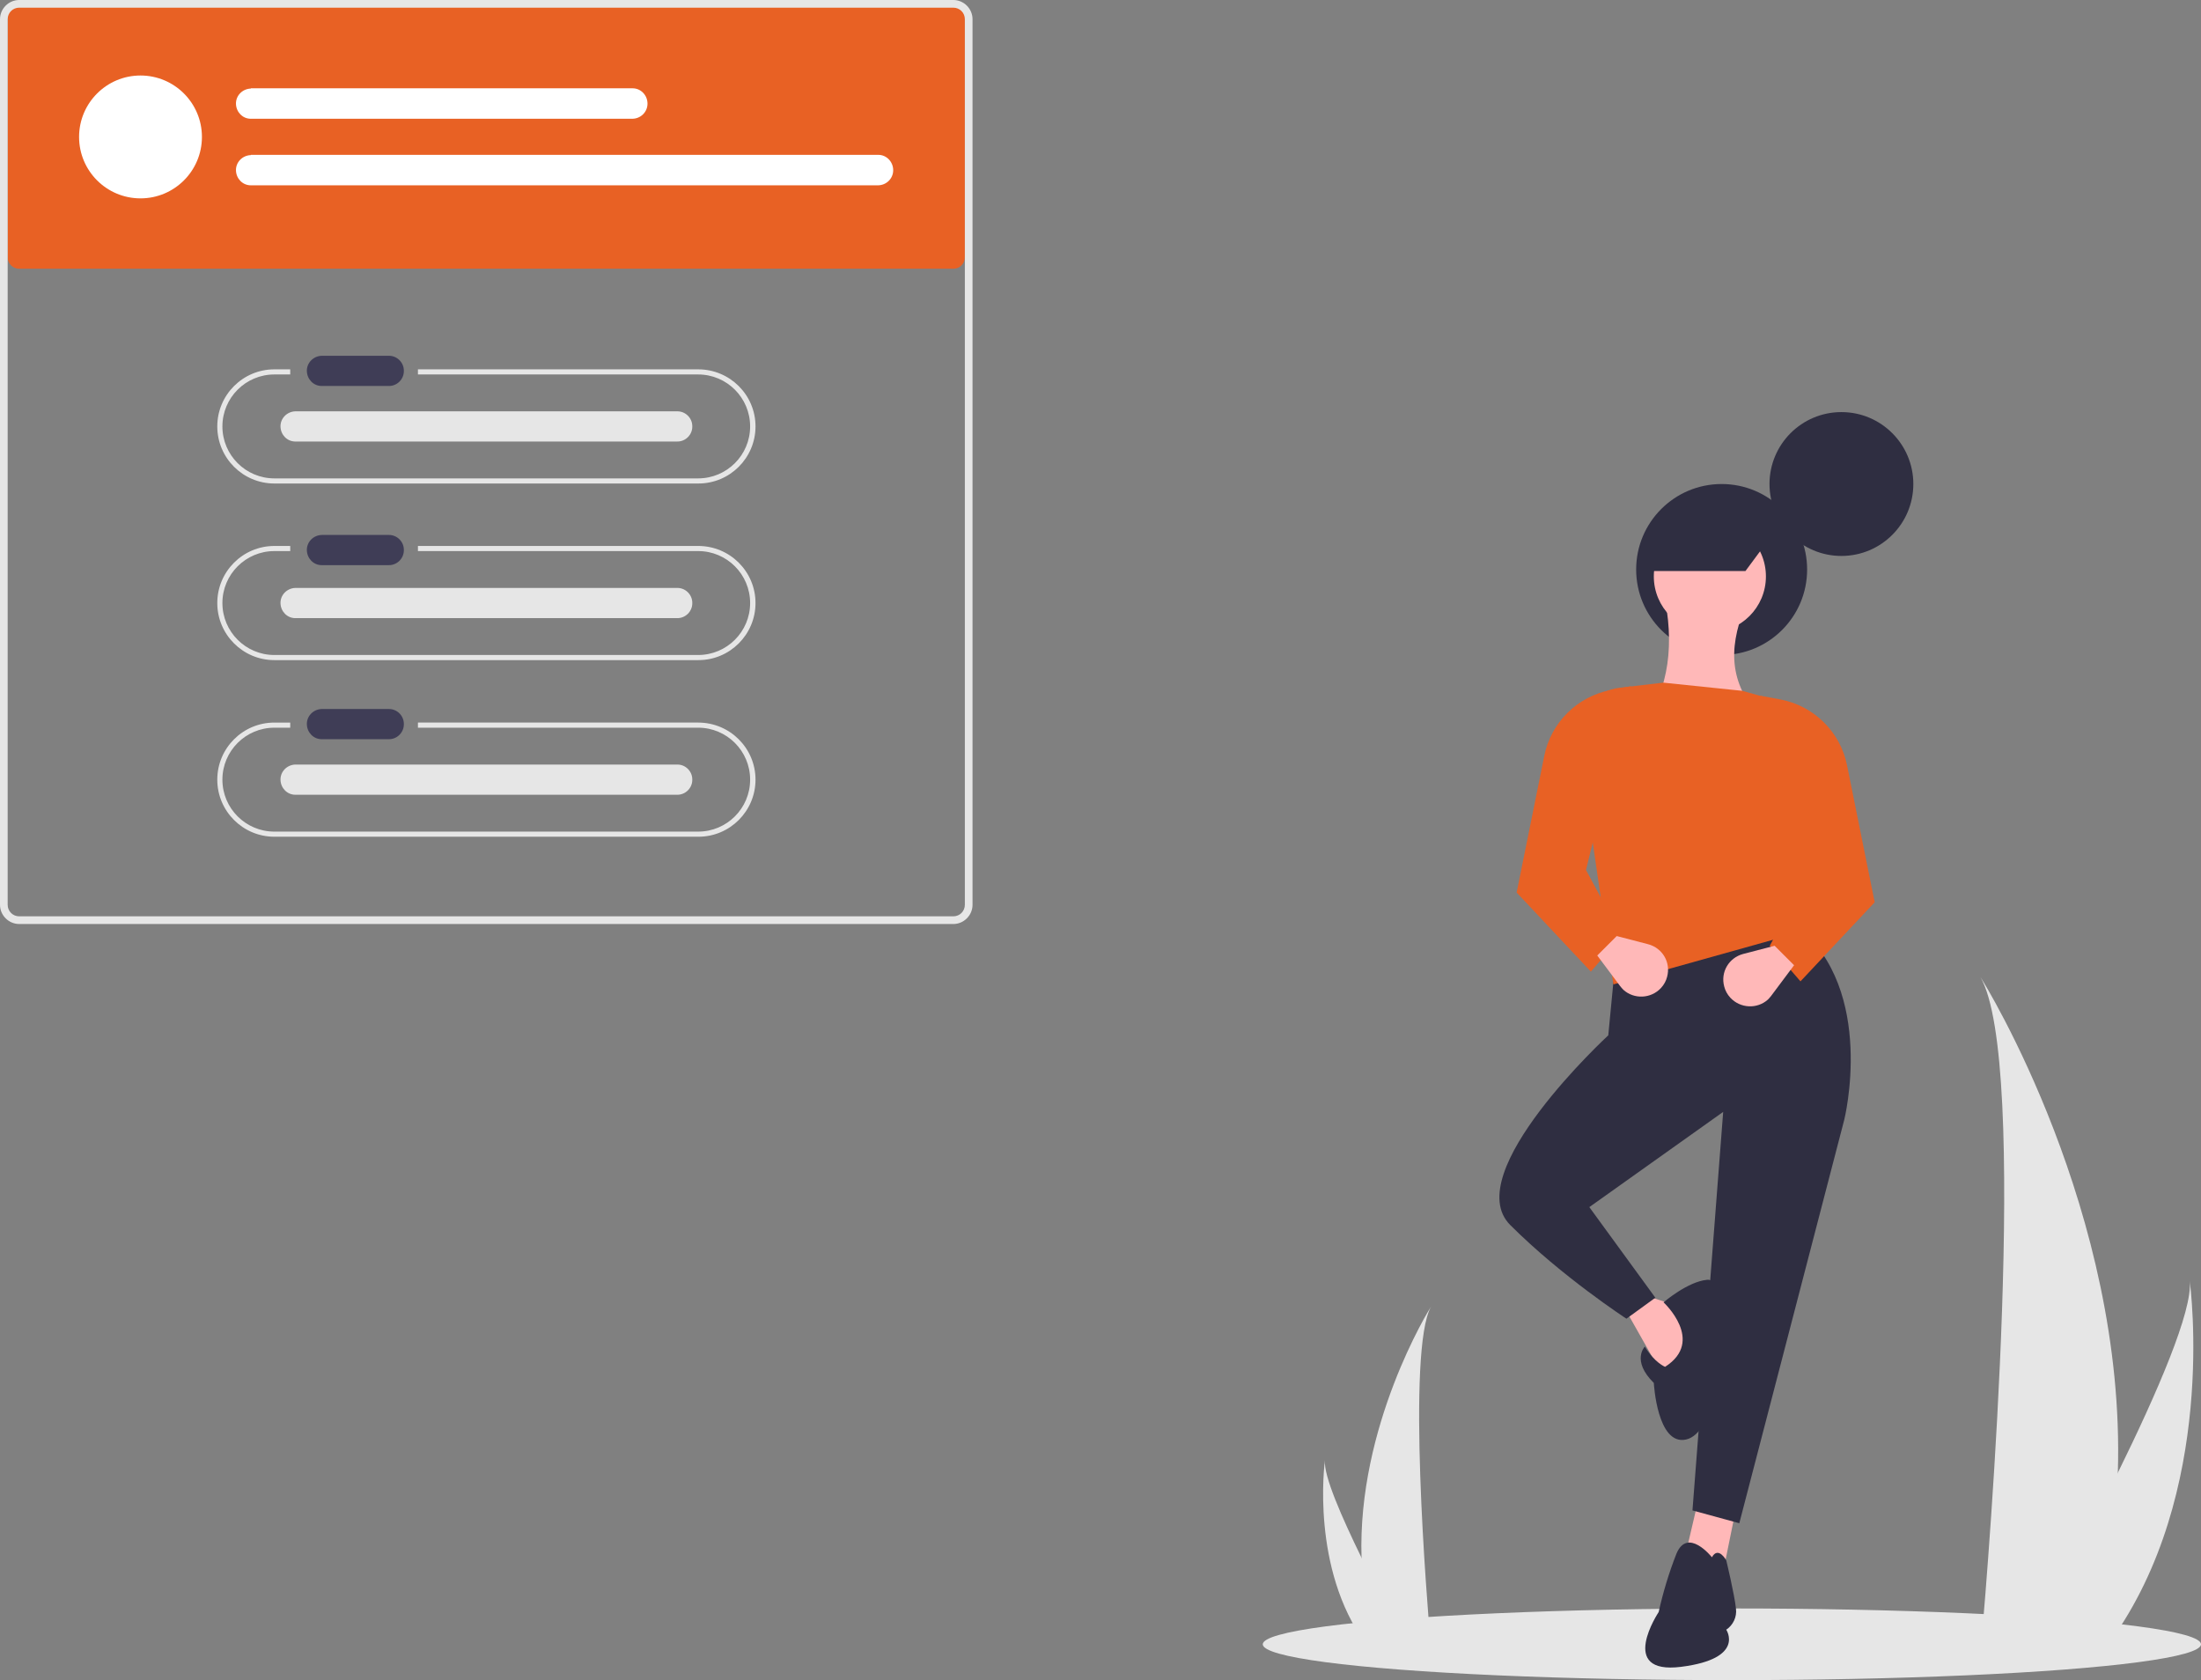 
<!-- Generator: Adobe Illustrator 24.0.0, SVG Export Plug-In . SVG Version: 6.00 Build 0)  -->
<svg version="1.1" id="Layer_1" xmlns="http://www.w3.org/2000/svg" xmlns:xlink="http://www.w3.org/1999/xlink" x="0px" y="0px"
	 viewBox="0 0 860 656.4" style="enable-background:new 0 0 860 656.4;" xml:space="preserve">
<rect x="0" y="0" width="860" height="656.4" fill="#808080" stroke="none"/>
<style type="text/css">
    .plant_leaf{fill:#E6E6E6;}
    .plant_leaf_2{fill:#E6E6E6;}
	.st0{fill:#E6E6E6;}
	.st1{fill:#E86124;}
	.st2{fill:#3F3D56;}
	.st3{fill:#FFFFFF;}
	.st4{fill:#2F2E41;}
	.st5{fill:#FFB8B8;}

    .plant_leaf {
        animation: planMoveleaf 0.8s ease-in-out infinite alternate;
    }    
    @keyframes planMoveleaf {
        0% {
            transform: translateX(0px);
        }
        100% {
            transform: translateX(-7px);
        }
    }

    .plant_leaf_2 {
        animation: plantMove 0.8s ease-in-out infinite alternate;
    }    
    @keyframes plantMove {
        0% {
            transform: translateY(0px);
        }
        100% {
            transform: translateY(5px);
        }
    }
</style>
<ellipse class="st0" cx="676.7" cy="642.4" rx="183.3" ry="14"/>
<g transform="translate(-170 -121.802)">
	<path class="st1" d="M177.5,123.8c-2.5,0-4.5,2-4.5,4.5v94c0,2.5,2,4.5,4.5,4.5h365c2.5,0,4.5-2,4.5-4.5v-94c0-2.5-2-4.5-4.5-4.5
		H177.5z"/>
	<path class="st0" d="M542.5,482.8h-365c-4.1,0-7.5-3.4-7.5-7.5v-346c0-4.1,3.4-7.5,7.5-7.5h365c4.1,0,7.5,3.4,7.5,7.5v346
		C550,479.4,546.6,482.8,542.5,482.8z M177.5,124.8c-2.5,0-4.5,2-4.5,4.5v346c0,2.5,2,4.5,4.5,4.5h365c2.5,0,4.5-2,4.5-4.5v-346
		c0-2.5-2-4.5-4.5-4.5H177.5z"/>
	<path class="st0" d="M442.8,266.1H333.3v2h109.5c11.2,0,20.3,9.1,20.3,20.3c0,11.2-9.1,20.3-20.3,20.3H277.2
		c-11.2,0-20.3-9.1-20.3-20.3c0-11.2,9.1-20.3,20.3-20.3h6.2v-2h-6.2c-12.3,0-22.3,10-22.3,22.3c0,12.3,10,22.3,22.3,22.3h165.7
		c12.3,0,22.3-10,22.3-22.3C465.2,276.1,455.2,266.1,442.8,266.1z"/>
	<path class="st0" d="M442.8,335.1H333.3v2h109.5c11.2,0,20.3,9.1,20.3,20.3c0,11.2-9.1,20.3-20.3,20.3H277.2
		c-11.2,0-20.3-9.1-20.3-20.3c0-11.2,9.1-20.3,20.3-20.3h6.2v-2h-6.2c-12.3,0-22.3,10-22.3,22.3c0,12.3,10,22.3,22.3,22.3h165.7
		c12.3,0,22.3-10,22.3-22.3C465.2,345.1,455.2,335.1,442.8,335.1z"/>
	<path class="st0" d="M442.8,404.1H333.3v2h109.5c11.2,0,20.3,9.1,20.3,20.3c0,11.2-9.1,20.3-20.3,20.3H277.2
		c-11.2,0-20.3-9.1-20.3-20.3c0-11.2,9.1-20.3,20.3-20.3h6.2v-2h-6.2c-12.3,0-22.3,10-22.3,22.3c0,12.3,10,22.3,22.3,22.3h165.7
		c12.3,0,22.3-10,22.3-22.3C465.2,414.1,455.2,404.1,442.8,404.1z"/>
	<path class="st2" d="M295.7,260.8c-3.3,0.1-5.9,2.8-5.8,6c0.1,3.2,2.6,5.8,5.8,5.8h26.1c3.3,0.1,6-2.6,6-5.8c0.1-3.3-2.6-6-5.8-6
		l0,0c-0.1,0-0.1,0-0.2,0H295.7z"/>
	<path class="st2" d="M295.7,330.8c-3.3,0.1-5.9,2.8-5.8,6c0.1,3.2,2.6,5.8,5.8,5.8h26.1c3.3,0.1,6-2.6,6-5.8c0.1-3.3-2.6-6-5.8-6
		l0,0c-0.1,0-0.1,0-0.2,0H295.7z"/>
	<path class="st2" d="M295.7,398.8c-3.3,0.1-5.9,2.8-5.8,6c0.1,3.2,2.6,5.8,5.8,5.8h26.1c3.3,0.1,6-2.6,6-5.8c0.1-3.3-2.6-6-5.8-6
		c-0.1,0-0.1,0-0.2,0H295.7z"/>
	<path class="st0" d="M285.4,282.5c-3.3,0.1-5.9,2.8-5.8,6c0.1,3.2,2.6,5.8,5.8,5.8h149.1c3.3,0.1,6-2.6,6-5.8c0.1-3.3-2.6-6-5.8-6
		c-0.1,0-0.1,0-0.2,0H285.4z"/>
	<path class="st0" d="M285.4,351.5c-3.3,0.1-5.9,2.8-5.8,6c0.1,3.2,2.6,5.8,5.8,5.8h149.1c3.3,0.1,6-2.6,6-5.8c0.1-3.3-2.6-6-5.8-6
		c-0.1,0-0.1,0-0.2,0H285.4z"/>
	<path class="st0" d="M285.4,420.5c-3.3,0.1-5.9,2.8-5.8,6c0.1,3.2,2.6,5.8,5.8,5.8h149.1c3.3,0.1,6-2.6,6-5.8c0.1-3.3-2.6-6-5.8-6
		c-0.1,0-0.1,0-0.2,0H285.4z"/>
</g>
<circle class="st3" cx="54.9" cy="53.5" r="24"/>
<path class="st3" d="M98,34.6c-3.3,0.1-5.9,2.8-5.8,6c0.1,3.2,2.6,5.8,5.8,5.8H247c3.3,0,6-2.6,6-5.9c0-3.3-2.6-6-5.8-6
	c-0.1,0-0.1,0-0.2,0H98z"/>
<path class="st3" d="M98,60.6c-3.3,0.1-5.9,2.8-5.8,6c0.1,3.2,2.6,5.8,5.8,5.8H343c3.3,0,6-2.6,6-5.9c0-3.3-2.6-6-5.8-6
	c-0.1,0-0.1,0-0.2,0H98z"/>
<circle class="st4" cx="719.5" cy="189.1" r="28.1"/>
<circle class="st4" cx="672.7" cy="222.5" r="33.4"/>
<path class="st5" d="M634.2,510l16.4,29c0,0,21.4-21.4,10.1-27.1l-17.6-5.7L634.2,510z"/>
<path class="st5" d="M663.2,587.6l-5,21.4l15.1,5l5-24.6L663.2,587.6z"/>
<path class="st4" d="M631.6,371.3l-3.2,33.2c0,0-58.5,53.9-38.3,74.1s45.4,36.6,45.4,36.6l11.3-8.2L621,471.6l52.3-37.2l-12,155.7
	l18.3,5l41-157.6c0,0,12.6-50.4-18.3-75.6L631.6,371.3z"/>
<path class="st4" d="M668.9,608.4c0,0-9.5-12-13.9-1.3c-2.9,7.4-5.2,15-6.9,22.7c0,0-16.4,24.6,8.8,21.4
	c25.2-3.2,17.6-14.5,17.6-14.5c2.7-1.8,4.2-5,3.8-8.2c-0.6-5.7-3.8-18.9-3.8-18.9S671.4,603.9,668.9,608.4L668.9,608.4z"/>
<path class="st4" d="M642.7,526.1c0,0-5.4,5.4,3.5,14.2c0,0,1.3,24.6,12.6,22.1c11.3-2.5,15.1-33.4,13.9-36.6
	c-1.3-3.2,1.9-26.5-5.7-25.8s-17,8.8-17,8.8s16.4,15.1,0.6,25.2C650.6,534,646.5,532.4,642.7,526.1z"/>
<path class="st5" d="M689.7,282.5l-47.9,1.3c10.6-15,12.5-32.7,8.2-52.3l31.5,6.3C675.4,253.8,675.3,267.6,689.7,282.5L689.7,282.5z
	"/>
<path class="st1" d="M704.8,363.8l-74.4,20.8l-14.3-98.3c0.6-9.1,7.6-16.5,16.7-17.6l17.1-2l30.9,3.2l14.6,4.1
	c8.4,2.4,14.1,10.3,13.7,19L704.8,363.8z"/>
<path class="st1" d="M633.6,365.7l-12,13.9l-29-30.9l10.8-53.4c2.6-13,12.9-23.2,25.9-25.7l8-1.5l-17.6,71.8L633.6,365.7z"/>
<path class="st5" d="M633,385.2l-8.9-11.9l7.6-7.6l12.3,3.2c5.6,1.5,8.9,7.1,7.4,12.7c-0.4,1.6-1.2,3.1-2.4,4.4
	c-3.9,4.2-10.5,4.5-14.7,0.7C633.8,386.2,633.4,385.7,633,385.2L633,385.2z"/>
<path class="st1" d="M691.5,369.5l12,13.9l29-30.9L721.7,299c-2.6-13-12.9-23.2-25.9-25.7l-8-1.5l17.6,71.8L691.5,369.5z"/>
<path class="st5" d="M692.1,389l8.9-11.9l-7.6-7.6l-12.3,3.2c-5.6,1.5-8.9,7.1-7.4,12.7c0.4,1.6,1.2,3.1,2.4,4.4
	c3.9,4.2,10.5,4.5,14.7,0.7C691.3,390,691.7,389.5,692.1,389L692.1,389z"/>
<circle class="st5" cx="668.1" cy="225.2" r="21.9"/>
<path class="st4" d="M644.6,223.1h37.4l11.4-15.4c-11.2-9.8-25.2-11.5-40.8-8.7L644.6,223.1z"/>
<path class="plant_leaf" d="M827.5,575.4c-0.6,22.5-4.4,44.7-11.2,66.1c-0.2,0.5-0.3,1-0.5,1.5h-41.7c0-0.4,0.1-0.9,0.1-1.5
	c2.8-32,18.8-226.5-0.4-259.8C775.6,384.4,830.7,473.8,827.5,575.4z"/>
<path class="plant_leaf_2" d="M824.4,641.5c-0.3,0.5-0.7,1-1.1,1.5H792c0.2-0.4,0.5-0.9,0.8-1.5c5.2-9.3,20.5-37.2,34.7-66.1
	c15.3-31.1,29.3-63.3,28.1-75C855.9,503,866.5,583.3,824.4,641.5z"/>
<path class="plant_leaf" d="M532,608.7c0.3,11.4,2.2,22.7,5.7,33.6c0.1,0.3,0.2,0.5,0.2,0.8h21.2c0-0.2,0-0.5-0.1-0.8
	c-1.4-16.2-9.5-115,0.2-131.9C558.3,511.7,530.3,557.1,532,608.7L532,608.7z"/>
<path class="plant_leaf_2" d="M533.6,642.2c0.2,0.3,0.4,0.5,0.5,0.8H550c-0.1-0.2-0.3-0.5-0.4-0.8c-2.6-4.7-10.4-18.9-17.6-33.6
	c-7.7-15.8-14.9-32.1-14.3-38.1C517.5,572,512.2,612.7,533.6,642.2L533.6,642.2z"/>
</svg>
